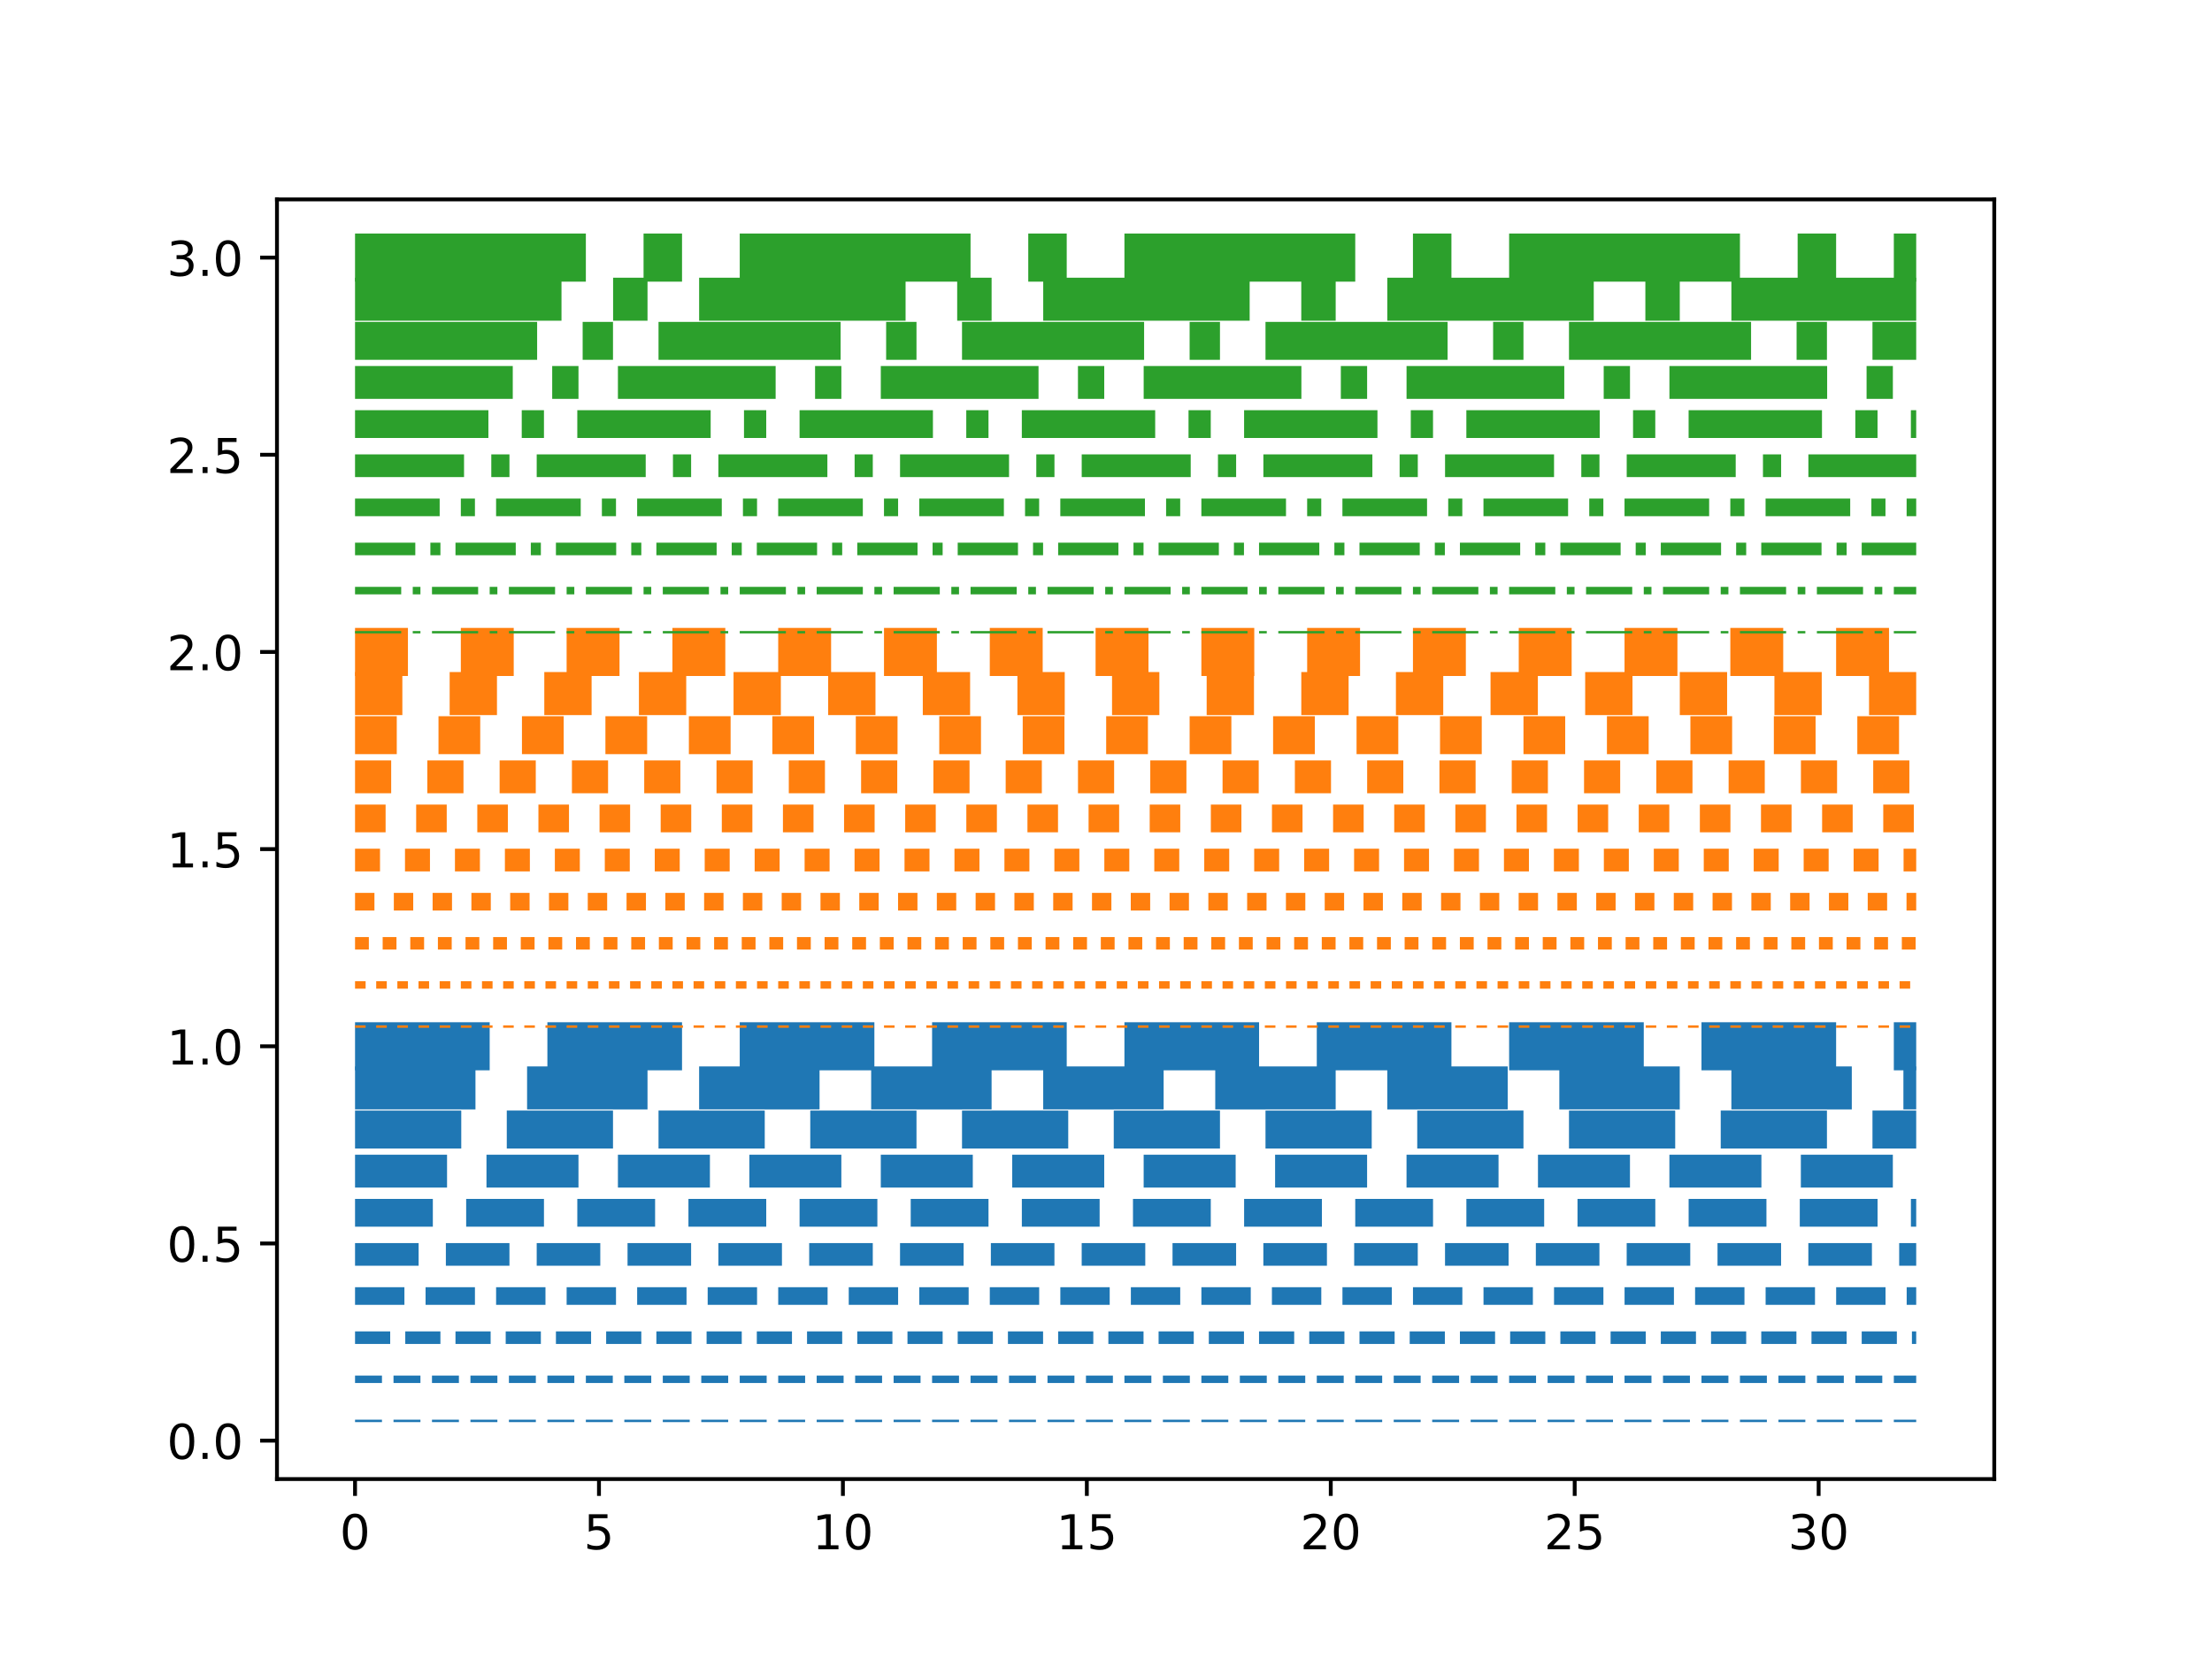 <svg xmlns="http://www.w3.org/2000/svg" xmlns:xlink="http://www.w3.org/1999/xlink" width="460pt" height="460" version="1.1" viewBox="0 0 460 345"><defs><style type="text/css">*{stroke-linecap:butt;stroke-linejoin:round}</style></defs><g id="figure_1"><g id="patch_1"><path d="M 0 345.6 L 460.8 345.6 L 460.8 0 L 0 0 z" style="fill:#fff"/></g><g id="axes_1"><g id="patch_2"><path d="M 57.6 307.584 L 414.72 307.584 L 414.72 41.472 L 57.6 41.472 z" style="fill:#fff"/></g><g id="matplotlib.axis_1"><g id="xtick_1"><g id="line2d_1"><defs><path id="m18453cd336" d="M 0 0 L 0 3.5" style="stroke:#000;stroke-width:.8"/></defs><g><use style="stroke:#000;stroke-width:.8" x="73.833" y="307.584" xlink:href="#m18453cd336"/></g></g><g id="text_1"><defs><path id="DejaVuSans-30" d="M 31.781 66.406 Q 24.172 66.406 20.328 58.906 Q 16.5 51.422 16.5 36.375 Q 16.5 21.391 20.328 13.891 Q 24.172 6.391 31.781 6.391 Q 39.453 6.391 43.281 13.891 Q 47.125 21.391 47.125 36.375 Q 47.125 51.422 43.281 58.906 Q 39.453 66.406 31.781 66.406 M 31.781 74.219 Q 44.047 74.219 50.516 64.516 Q 56.984 54.828 56.984 36.375 Q 56.984 17.969 50.516 8.266 Q 44.047 -1.422 31.781 -1.422 Q 19.531 -1.422 13.062 8.266 Q 6.594 17.969 6.594 36.375 Q 6.594 54.828 13.062 64.516 Q 19.531 74.219 31.781 74.219"/></defs><g transform="translate(70.651 322.182)scale(0.1 -0.1)"><use xlink:href="#DejaVuSans-30"/></g></g></g><g id="xtick_2"><g id="line2d_2"><g><use style="stroke:#000;stroke-width:.8" x="124.56" y="307.584" xlink:href="#m18453cd336"/></g></g><g id="text_2"><defs><path id="DejaVuSans-35" d="M 10.797 72.906 L 49.516 72.906 L 49.516 64.594 L 19.828 64.594 L 19.828 46.734 Q 21.969 47.469 24.109 47.828 Q 26.266 48.188 28.422 48.188 Q 40.625 48.188 47.75 41.5 Q 54.891 34.812 54.891 23.391 Q 54.891 11.625 47.562 5.094 Q 40.234 -1.422 26.906 -1.422 Q 22.312 -1.422 17.547 -0.641 Q 12.797 0.141 7.719 1.703 L 7.719 11.625 Q 12.109 9.234 16.797 8.062 Q 21.484 6.891 26.703 6.891 Q 35.156 6.891 40.078 11.328 Q 45.016 15.766 45.016 23.391 Q 45.016 31 40.078 35.438 Q 35.156 39.891 26.703 39.891 Q 22.75 39.891 18.812 39.016 Q 14.891 38.141 10.797 36.281 z"/></defs><g transform="translate(121.379 322.182)scale(0.1 -0.1)"><use xlink:href="#DejaVuSans-35"/></g></g></g><g id="xtick_3"><g id="line2d_3"><g><use style="stroke:#000;stroke-width:.8" x="175.287" y="307.584" xlink:href="#m18453cd336"/></g></g><g id="text_3"><defs><path id="DejaVuSans-31" d="M 12.406 8.297 L 28.516 8.297 L 28.516 63.922 L 10.984 60.406 L 10.984 69.391 L 28.422 72.906 L 38.281 72.906 L 38.281 8.297 L 54.391 8.297 L 54.391 0 L 12.406 0 z"/></defs><g transform="translate(168.925 322.182)scale(0.1 -0.1)"><use xlink:href="#DejaVuSans-31"/><use x="63.623" xlink:href="#DejaVuSans-30"/></g></g></g><g id="xtick_4"><g id="line2d_4"><g><use style="stroke:#000;stroke-width:.8" x="226.015" y="307.584" xlink:href="#m18453cd336"/></g></g><g id="text_4"><g transform="translate(219.652 322.182)scale(0.1 -0.1)"><use xlink:href="#DejaVuSans-31"/><use x="63.623" xlink:href="#DejaVuSans-35"/></g></g></g><g id="xtick_5"><g id="line2d_5"><g><use style="stroke:#000;stroke-width:.8" x="276.742" y="307.584" xlink:href="#m18453cd336"/></g></g><g id="text_5"><defs><path id="DejaVuSans-32" d="M 19.188 8.297 L 53.609 8.297 L 53.609 0 L 7.328 0 L 7.328 8.297 Q 12.938 14.109 22.625 23.891 Q 32.328 33.688 34.812 36.531 Q 39.547 41.844 41.422 45.531 Q 43.312 49.219 43.312 52.781 Q 43.312 58.594 39.234 62.25 Q 35.156 65.922 28.609 65.922 Q 23.969 65.922 18.812 64.312 Q 13.672 62.703 7.812 59.422 L 7.812 69.391 Q 13.766 71.781 18.938 73 Q 24.125 74.219 28.422 74.219 Q 39.75 74.219 46.484 68.547 Q 53.219 62.891 53.219 53.422 Q 53.219 48.922 51.531 44.891 Q 49.859 40.875 45.406 35.406 Q 44.188 33.984 37.641 27.219 Q 31.109 20.453 19.188 8.297"/></defs><g transform="translate(270.379 322.182)scale(0.1 -0.1)"><use xlink:href="#DejaVuSans-32"/><use x="63.623" xlink:href="#DejaVuSans-30"/></g></g></g><g id="xtick_6"><g id="line2d_6"><g><use style="stroke:#000;stroke-width:.8" x="327.469" y="307.584" xlink:href="#m18453cd336"/></g></g><g id="text_6"><g transform="translate(321.107 322.182)scale(0.1 -0.1)"><use xlink:href="#DejaVuSans-32"/><use x="63.623" xlink:href="#DejaVuSans-35"/></g></g></g><g id="xtick_7"><g id="line2d_7"><g><use style="stroke:#000;stroke-width:.8" x="378.196" y="307.584" xlink:href="#m18453cd336"/></g></g><g id="text_7"><defs><path id="DejaVuSans-33" d="M 40.578 39.312 Q 47.656 37.797 51.625 33 Q 55.609 28.219 55.609 21.188 Q 55.609 10.406 48.188 4.484 Q 40.766 -1.422 27.094 -1.422 Q 22.516 -1.422 17.656 -0.516 Q 12.797 0.391 7.625 2.203 L 7.625 11.719 Q 11.719 9.328 16.594 8.109 Q 21.484 6.891 26.812 6.891 Q 36.078 6.891 40.938 10.547 Q 45.797 14.203 45.797 21.188 Q 45.797 27.641 41.281 31.266 Q 36.766 34.906 28.719 34.906 L 20.219 34.906 L 20.219 43.016 L 29.109 43.016 Q 36.375 43.016 40.234 45.922 Q 44.094 48.828 44.094 54.297 Q 44.094 59.906 40.109 62.906 Q 36.141 65.922 28.719 65.922 Q 24.656 65.922 20.016 65.031 Q 15.375 64.156 9.812 62.312 L 9.812 71.094 Q 15.438 72.656 20.344 73.438 Q 25.25 74.219 29.594 74.219 Q 40.828 74.219 47.359 69.109 Q 53.906 64.016 53.906 55.328 Q 53.906 49.266 50.438 45.094 Q 46.969 40.922 40.578 39.312"/></defs><g transform="translate(371.834 322.182)scale(0.1 -0.1)"><use xlink:href="#DejaVuSans-33"/><use x="63.623" xlink:href="#DejaVuSans-30"/></g></g></g></g><g id="matplotlib.axis_2"><g id="ytick_1"><g id="line2d_8"><defs><path id="mc8501c878c" d="M 0 0 L -3.5 0" style="stroke:#000;stroke-width:.8"/></defs><g><use style="stroke:#000;stroke-width:.8" x="57.6" y="299.588" xlink:href="#mc8501c878c"/></g></g><g id="text_8"><defs><path id="DejaVuSans-2e" d="M 10.688 12.406 L 21 12.406 L 21 0 L 10.688 0 z"/></defs><g transform="translate(34.697 303.388)scale(0.1 -0.1)"><use xlink:href="#DejaVuSans-30"/><use x="63.623" xlink:href="#DejaVuSans-2e"/><use x="95.41" xlink:href="#DejaVuSans-30"/></g></g></g><g id="ytick_2"><g id="line2d_9"><g><use style="stroke:#000;stroke-width:.8" x="57.6" y="258.585" xlink:href="#mc8501c878c"/></g></g><g id="text_9"><g transform="translate(34.697 262.384)scale(0.1 -0.1)"><use xlink:href="#DejaVuSans-30"/><use x="63.623" xlink:href="#DejaVuSans-2e"/><use x="95.41" xlink:href="#DejaVuSans-35"/></g></g></g><g id="ytick_3"><g id="line2d_10"><g><use style="stroke:#000;stroke-width:.8" x="57.6" y="217.582" xlink:href="#mc8501c878c"/></g></g><g id="text_10"><g transform="translate(34.697 221.381)scale(0.1 -0.1)"><use xlink:href="#DejaVuSans-31"/><use x="63.623" xlink:href="#DejaVuSans-2e"/><use x="95.41" xlink:href="#DejaVuSans-30"/></g></g></g><g id="ytick_4"><g id="line2d_11"><g><use style="stroke:#000;stroke-width:.8" x="57.6" y="176.578" xlink:href="#mc8501c878c"/></g></g><g id="text_11"><g transform="translate(34.697 180.377)scale(0.1 -0.1)"><use xlink:href="#DejaVuSans-31"/><use x="63.623" xlink:href="#DejaVuSans-2e"/><use x="95.41" xlink:href="#DejaVuSans-35"/></g></g></g><g id="ytick_5"><g id="line2d_12"><g><use style="stroke:#000;stroke-width:.8" x="57.6" y="135.575" xlink:href="#mc8501c878c"/></g></g><g id="text_12"><g transform="translate(34.697 139.374)scale(0.1 -0.1)"><use xlink:href="#DejaVuSans-32"/><use x="63.623" xlink:href="#DejaVuSans-2e"/><use x="95.41" xlink:href="#DejaVuSans-30"/></g></g></g><g id="ytick_6"><g id="line2d_13"><g><use style="stroke:#000;stroke-width:.8" x="57.6" y="94.571" xlink:href="#mc8501c878c"/></g></g><g id="text_13"><g transform="translate(34.697 98.371)scale(0.1 -0.1)"><use xlink:href="#DejaVuSans-32"/><use x="63.623" xlink:href="#DejaVuSans-2e"/><use x="95.41" xlink:href="#DejaVuSans-35"/></g></g></g><g id="ytick_7"><g id="line2d_14"><g><use style="stroke:#000;stroke-width:.8" x="57.6" y="53.568" xlink:href="#mc8501c878c"/></g></g><g id="text_14"><g transform="translate(34.697 57.367)scale(0.1 -0.1)"><use xlink:href="#DejaVuSans-33"/><use x="63.623" xlink:href="#DejaVuSans-2e"/><use x="95.41" xlink:href="#DejaVuSans-30"/></g></g></g></g><g id="line2d_15"><path d="M 73.833 295.488 L 80.458 295.488 L 87.084 295.488 L 93.71 295.488 L 100.335 295.488 L 106.961 295.488 L 113.586 295.488 L 120.212 295.488 L 126.838 295.488 L 133.463 295.488 L 140.089 295.488 L 146.714 295.488 L 153.34 295.488 L 159.966 295.488 L 166.591 295.488 L 173.217 295.488 L 179.842 295.488 L 186.468 295.488 L 193.094 295.488 L 199.719 295.488 L 206.345 295.488 L 212.97 295.488 L 219.596 295.488 L 226.222 295.488 L 232.847 295.488 L 239.473 295.488 L 246.098 295.488 L 252.724 295.488 L 259.35 295.488 L 265.975 295.488 L 272.601 295.488 L 279.226 295.488 L 285.852 295.488 L 292.478 295.488 L 299.103 295.488 L 305.729 295.488 L 312.354 295.488 L 318.98 295.488 L 325.606 295.488 L 332.231 295.488 L 338.857 295.488 L 345.482 295.488 L 352.108 295.488 L 358.734 295.488 L 365.359 295.488 L 371.985 295.488 L 378.61 295.488 L 385.236 295.488 L 391.862 295.488 L 398.487 295.488" clip-path="url(#p968eccab0c)" style="fill:none;stroke:#1f77b4;stroke-dasharray:5.6,2.4;stroke-dashoffset:0;stroke-width:.5"/></g><g id="line2d_16"><path d="M 73.833 286.832 L 80.458 286.832 L 87.084 286.832 L 93.71 286.832 L 100.335 286.832 L 106.961 286.832 L 113.586 286.832 L 120.212 286.832 L 126.838 286.832 L 133.463 286.832 L 140.089 286.832 L 146.714 286.832 L 153.34 286.832 L 159.966 286.832 L 166.591 286.832 L 173.217 286.832 L 179.842 286.832 L 186.468 286.832 L 193.094 286.832 L 199.719 286.832 L 206.345 286.832 L 212.97 286.832 L 219.596 286.832 L 226.222 286.832 L 232.847 286.832 L 239.473 286.832 L 246.098 286.832 L 252.724 286.832 L 259.35 286.832 L 265.975 286.832 L 272.601 286.832 L 279.226 286.832 L 285.852 286.832 L 292.478 286.832 L 299.103 286.832 L 305.729 286.832 L 312.354 286.832 L 318.98 286.832 L 325.606 286.832 L 332.231 286.832 L 338.857 286.832 L 345.482 286.832 L 352.108 286.832 L 358.734 286.832 L 365.359 286.832 L 371.985 286.832 L 378.61 286.832 L 385.236 286.832 L 391.862 286.832 L 398.487 286.832" clip-path="url(#p968eccab0c)" style="fill:none;stroke:#1f77b4;stroke-dasharray:5.6,2.4;stroke-dashoffset:0;stroke-width:1.556"/></g><g id="line2d_17"><path d="M 73.833 278.175 L 80.458 278.175 L 87.084 278.175 L 93.71 278.175 L 100.335 278.175 L 106.961 278.175 L 113.586 278.175 L 120.212 278.175 L 126.838 278.175 L 133.463 278.175 L 140.089 278.175 L 146.714 278.175 L 153.34 278.175 L 159.966 278.175 L 166.591 278.175 L 173.217 278.175 L 179.842 278.175 L 186.468 278.175 L 193.094 278.175 L 199.719 278.175 L 206.345 278.175 L 212.97 278.175 L 219.596 278.175 L 226.222 278.175 L 232.847 278.175 L 239.473 278.175 L 246.098 278.175 L 252.724 278.175 L 259.35 278.175 L 265.975 278.175 L 272.601 278.175 L 279.226 278.175 L 285.852 278.175 L 292.478 278.175 L 299.103 278.175 L 305.729 278.175 L 312.354 278.175 L 318.98 278.175 L 325.606 278.175 L 332.231 278.175 L 338.857 278.175 L 345.482 278.175 L 352.108 278.175 L 358.734 278.175 L 365.359 278.175 L 371.985 278.175 L 378.61 278.175 L 385.236 278.175 L 391.862 278.175 L 398.487 278.175" clip-path="url(#p968eccab0c)" style="fill:none;stroke:#1f77b4;stroke-dasharray:7.311,3.133;stroke-dashoffset:0;stroke-width:2.611"/></g><g id="line2d_18"><path d="M 73.833 269.519 L 80.458 269.519 L 87.084 269.519 L 93.71 269.519 L 100.335 269.519 L 106.961 269.519 L 113.586 269.519 L 120.212 269.519 L 126.838 269.519 L 133.463 269.519 L 140.089 269.519 L 146.714 269.519 L 153.34 269.519 L 159.966 269.519 L 166.591 269.519 L 173.217 269.519 L 179.842 269.519 L 186.468 269.519 L 193.094 269.519 L 199.719 269.519 L 206.345 269.519 L 212.97 269.519 L 219.596 269.519 L 226.222 269.519 L 232.847 269.519 L 239.473 269.519 L 246.098 269.519 L 252.724 269.519 L 259.35 269.519 L 265.975 269.519 L 272.601 269.519 L 279.226 269.519 L 285.852 269.519 L 292.478 269.519 L 299.103 269.519 L 305.729 269.519 L 312.354 269.519 L 318.98 269.519 L 325.606 269.519 L 332.231 269.519 L 338.857 269.519 L 345.482 269.519 L 352.108 269.519 L 358.734 269.519 L 365.359 269.519 L 371.985 269.519 L 378.61 269.519 L 385.236 269.519 L 391.862 269.519 L 398.487 269.519" clip-path="url(#p968eccab0c)" style="fill:none;stroke:#1f77b4;stroke-dasharray:10.267,4.4;stroke-dashoffset:0;stroke-width:3.667"/></g><g id="line2d_19"><path d="M 73.833 260.863 L 80.458 260.863 L 87.084 260.863 L 93.71 260.863 L 100.335 260.863 L 106.961 260.863 L 113.586 260.863 L 120.212 260.863 L 126.838 260.863 L 133.463 260.863 L 140.089 260.863 L 146.714 260.863 L 153.34 260.863 L 159.966 260.863 L 166.591 260.863 L 173.217 260.863 L 179.842 260.863 L 186.468 260.863 L 193.094 260.863 L 199.719 260.863 L 206.345 260.863 L 212.97 260.863 L 219.596 260.863 L 226.222 260.863 L 232.847 260.863 L 239.473 260.863 L 246.098 260.863 L 252.724 260.863 L 259.35 260.863 L 265.975 260.863 L 272.601 260.863 L 279.226 260.863 L 285.852 260.863 L 292.478 260.863 L 299.103 260.863 L 305.729 260.863 L 312.354 260.863 L 318.98 260.863 L 325.606 260.863 L 332.231 260.863 L 338.857 260.863 L 345.482 260.863 L 352.108 260.863 L 358.734 260.863 L 365.359 260.863 L 371.985 260.863 L 378.61 260.863 L 385.236 260.863 L 391.862 260.863 L 398.487 260.863" clip-path="url(#p968eccab0c)" style="fill:none;stroke:#1f77b4;stroke-dasharray:13.222,5.667;stroke-dashoffset:0;stroke-width:4.722"/></g><g id="line2d_20"><path d="M 73.833 252.207 L 80.458 252.207 L 87.084 252.207 L 93.71 252.207 L 100.335 252.207 L 106.961 252.207 L 113.586 252.207 L 120.212 252.207 L 126.838 252.207 L 133.463 252.207 L 140.089 252.207 L 146.714 252.207 L 153.34 252.207 L 159.966 252.207 L 166.591 252.207 L 173.217 252.207 L 179.842 252.207 L 186.468 252.207 L 193.094 252.207 L 199.719 252.207 L 206.345 252.207 L 212.97 252.207 L 219.596 252.207 L 226.222 252.207 L 232.847 252.207 L 239.473 252.207 L 246.098 252.207 L 252.724 252.207 L 259.35 252.207 L 265.975 252.207 L 272.601 252.207 L 279.226 252.207 L 285.852 252.207 L 292.478 252.207 L 299.103 252.207 L 305.729 252.207 L 312.354 252.207 L 318.98 252.207 L 325.606 252.207 L 332.231 252.207 L 338.857 252.207 L 345.482 252.207 L 352.108 252.207 L 358.734 252.207 L 365.359 252.207 L 371.985 252.207 L 378.61 252.207 L 385.236 252.207 L 391.862 252.207 L 398.487 252.207" clip-path="url(#p968eccab0c)" style="fill:none;stroke:#1f77b4;stroke-dasharray:16.178,6.933;stroke-dashoffset:0;stroke-width:5.778"/></g><g id="line2d_21"><path d="M 73.833 243.55 L 80.458 243.55 L 87.084 243.55 L 93.71 243.55 L 100.335 243.55 L 106.961 243.55 L 113.586 243.55 L 120.212 243.55 L 126.838 243.55 L 133.463 243.55 L 140.089 243.55 L 146.714 243.55 L 153.34 243.55 L 159.966 243.55 L 166.591 243.55 L 173.217 243.55 L 179.842 243.55 L 186.468 243.55 L 193.094 243.55 L 199.719 243.55 L 206.345 243.55 L 212.97 243.55 L 219.596 243.55 L 226.222 243.55 L 232.847 243.55 L 239.473 243.55 L 246.098 243.55 L 252.724 243.55 L 259.35 243.55 L 265.975 243.55 L 272.601 243.55 L 279.226 243.55 L 285.852 243.55 L 292.478 243.55 L 299.103 243.55 L 305.729 243.55 L 312.354 243.55 L 318.98 243.55 L 325.606 243.55 L 332.231 243.55 L 338.857 243.55 L 345.482 243.55 L 352.108 243.55 L 358.734 243.55 L 365.359 243.55 L 371.985 243.55 L 378.61 243.55 L 385.236 243.55 L 391.862 243.55 L 398.487 243.55" clip-path="url(#p968eccab0c)" style="fill:none;stroke:#1f77b4;stroke-dasharray:19.133,8.2;stroke-dashoffset:0;stroke-width:6.833"/></g><g id="line2d_22"><path d="M 73.833 234.894 L 80.458 234.894 L 87.084 234.894 L 93.71 234.894 L 100.335 234.894 L 106.961 234.894 L 113.586 234.894 L 120.212 234.894 L 126.838 234.894 L 133.463 234.894 L 140.089 234.894 L 146.714 234.894 L 153.34 234.894 L 159.966 234.894 L 166.591 234.894 L 173.217 234.894 L 179.842 234.894 L 186.468 234.894 L 193.094 234.894 L 199.719 234.894 L 206.345 234.894 L 212.97 234.894 L 219.596 234.894 L 226.222 234.894 L 232.847 234.894 L 239.473 234.894 L 246.098 234.894 L 252.724 234.894 L 259.35 234.894 L 265.975 234.894 L 272.601 234.894 L 279.226 234.894 L 285.852 234.894 L 292.478 234.894 L 299.103 234.894 L 305.729 234.894 L 312.354 234.894 L 318.98 234.894 L 325.606 234.894 L 332.231 234.894 L 338.857 234.894 L 345.482 234.894 L 352.108 234.894 L 358.734 234.894 L 365.359 234.894 L 371.985 234.894 L 378.61 234.894 L 385.236 234.894 L 391.862 234.894 L 398.487 234.894" clip-path="url(#p968eccab0c)" style="fill:none;stroke:#1f77b4;stroke-dasharray:22.089,9.467;stroke-dashoffset:0;stroke-width:7.889"/></g><g id="line2d_23"><path d="M 73.833 226.238 L 80.458 226.238 L 87.084 226.238 L 93.71 226.238 L 100.335 226.238 L 106.961 226.238 L 113.586 226.238 L 120.212 226.238 L 126.838 226.238 L 133.463 226.238 L 140.089 226.238 L 146.714 226.238 L 153.34 226.238 L 159.966 226.238 L 166.591 226.238 L 173.217 226.238 L 179.842 226.238 L 186.468 226.238 L 193.094 226.238 L 199.719 226.238 L 206.345 226.238 L 212.97 226.238 L 219.596 226.238 L 226.222 226.238 L 232.847 226.238 L 239.473 226.238 L 246.098 226.238 L 252.724 226.238 L 259.35 226.238 L 265.975 226.238 L 272.601 226.238 L 279.226 226.238 L 285.852 226.238 L 292.478 226.238 L 299.103 226.238 L 305.729 226.238 L 312.354 226.238 L 318.98 226.238 L 325.606 226.238 L 332.231 226.238 L 338.857 226.238 L 345.482 226.238 L 352.108 226.238 L 358.734 226.238 L 365.359 226.238 L 371.985 226.238 L 378.61 226.238 L 385.236 226.238 L 391.862 226.238 L 398.487 226.238" clip-path="url(#p968eccab0c)" style="fill:none;stroke:#1f77b4;stroke-dasharray:25.044,10.733;stroke-dashoffset:0;stroke-width:8.944"/></g><g id="line2d_24"><path d="M 73.833 217.582 L 80.458 217.582 L 87.084 217.582 L 93.71 217.582 L 100.335 217.582 L 106.961 217.582 L 113.586 217.582 L 120.212 217.582 L 126.838 217.582 L 133.463 217.582 L 140.089 217.582 L 146.714 217.582 L 153.34 217.582 L 159.966 217.582 L 166.591 217.582 L 173.217 217.582 L 179.842 217.582 L 186.468 217.582 L 193.094 217.582 L 199.719 217.582 L 206.345 217.582 L 212.97 217.582 L 219.596 217.582 L 226.222 217.582 L 232.847 217.582 L 239.473 217.582 L 246.098 217.582 L 252.724 217.582 L 259.35 217.582 L 265.975 217.582 L 272.601 217.582 L 279.226 217.582 L 285.852 217.582 L 292.478 217.582 L 299.103 217.582 L 305.729 217.582 L 312.354 217.582 L 318.98 217.582 L 325.606 217.582 L 332.231 217.582 L 338.857 217.582 L 345.482 217.582 L 352.108 217.582 L 358.734 217.582 L 365.359 217.582 L 371.985 217.582 L 378.61 217.582 L 385.236 217.582 L 391.862 217.582 L 398.487 217.582" clip-path="url(#p968eccab0c)" style="fill:none;stroke:#1f77b4;stroke-dasharray:28,12;stroke-dashoffset:0;stroke-width:10"/></g><g id="line2d_25"><path d="M 73.833 213.481 L 80.458 213.481 L 87.084 213.481 L 93.71 213.481 L 100.335 213.481 L 106.961 213.481 L 113.586 213.481 L 120.212 213.481 L 126.838 213.481 L 133.463 213.481 L 140.089 213.481 L 146.714 213.481 L 153.34 213.481 L 159.966 213.481 L 166.591 213.481 L 173.217 213.481 L 179.842 213.481 L 186.468 213.481 L 193.094 213.481 L 199.719 213.481 L 206.345 213.481 L 212.97 213.481 L 219.596 213.481 L 226.222 213.481 L 232.847 213.481 L 239.473 213.481 L 246.098 213.481 L 252.724 213.481 L 259.35 213.481 L 265.975 213.481 L 272.601 213.481 L 279.226 213.481 L 285.852 213.481 L 292.478 213.481 L 299.103 213.481 L 305.729 213.481 L 312.354 213.481 L 318.98 213.481 L 325.606 213.481 L 332.231 213.481 L 338.857 213.481 L 345.482 213.481 L 352.108 213.481 L 358.734 213.481 L 365.359 213.481 L 371.985 213.481 L 378.61 213.481 L 385.236 213.481 L 391.862 213.481 L 398.487 213.481" clip-path="url(#p968eccab0c)" style="fill:none;stroke:#ff7f0e;stroke-dasharray:2.2,2.2;stroke-dashoffset:0;stroke-width:.5"/></g><g id="line2d_26"><path d="M 73.833 204.825 L 80.458 204.825 L 87.084 204.825 L 93.71 204.825 L 100.335 204.825 L 106.961 204.825 L 113.586 204.825 L 120.212 204.825 L 126.838 204.825 L 133.463 204.825 L 140.089 204.825 L 146.714 204.825 L 153.34 204.825 L 159.966 204.825 L 166.591 204.825 L 173.217 204.825 L 179.842 204.825 L 186.468 204.825 L 193.094 204.825 L 199.719 204.825 L 206.345 204.825 L 212.97 204.825 L 219.596 204.825 L 226.222 204.825 L 232.847 204.825 L 239.473 204.825 L 246.098 204.825 L 252.724 204.825 L 259.35 204.825 L 265.975 204.825 L 272.601 204.825 L 279.226 204.825 L 285.852 204.825 L 292.478 204.825 L 299.103 204.825 L 305.729 204.825 L 312.354 204.825 L 318.98 204.825 L 325.606 204.825 L 332.231 204.825 L 338.857 204.825 L 345.482 204.825 L 352.108 204.825 L 358.734 204.825 L 365.359 204.825 L 371.985 204.825 L 378.61 204.825 L 385.236 204.825 L 391.862 204.825 L 398.487 204.825" clip-path="url(#p968eccab0c)" style="fill:none;stroke:#ff7f0e;stroke-dasharray:2.2,2.2;stroke-dashoffset:0;stroke-width:1.556"/></g><g id="line2d_27"><path d="M 73.833 196.169 L 80.458 196.169 L 87.084 196.169 L 93.71 196.169 L 100.335 196.169 L 106.961 196.169 L 113.586 196.169 L 120.212 196.169 L 126.838 196.169 L 133.463 196.169 L 140.089 196.169 L 146.714 196.169 L 153.34 196.169 L 159.966 196.169 L 166.591 196.169 L 173.217 196.169 L 179.842 196.169 L 186.468 196.169 L 193.094 196.169 L 199.719 196.169 L 206.345 196.169 L 212.97 196.169 L 219.596 196.169 L 226.222 196.169 L 232.847 196.169 L 239.473 196.169 L 246.098 196.169 L 252.724 196.169 L 259.35 196.169 L 265.975 196.169 L 272.601 196.169 L 279.226 196.169 L 285.852 196.169 L 292.478 196.169 L 299.103 196.169 L 305.729 196.169 L 312.354 196.169 L 318.98 196.169 L 325.606 196.169 L 332.231 196.169 L 338.857 196.169 L 345.482 196.169 L 352.108 196.169 L 358.734 196.169 L 365.359 196.169 L 371.985 196.169 L 378.61 196.169 L 385.236 196.169 L 391.862 196.169 L 398.487 196.169" clip-path="url(#p968eccab0c)" style="fill:none;stroke:#ff7f0e;stroke-dasharray:2.872,2.872;stroke-dashoffset:0;stroke-width:2.611"/></g><g id="line2d_28"><path d="M 73.833 187.512 L 80.458 187.512 L 87.084 187.512 L 93.71 187.512 L 100.335 187.512 L 106.961 187.512 L 113.586 187.512 L 120.212 187.512 L 126.838 187.512 L 133.463 187.512 L 140.089 187.512 L 146.714 187.512 L 153.34 187.512 L 159.966 187.512 L 166.591 187.512 L 173.217 187.512 L 179.842 187.512 L 186.468 187.512 L 193.094 187.512 L 199.719 187.512 L 206.345 187.512 L 212.97 187.512 L 219.596 187.512 L 226.222 187.512 L 232.847 187.512 L 239.473 187.512 L 246.098 187.512 L 252.724 187.512 L 259.35 187.512 L 265.975 187.512 L 272.601 187.512 L 279.226 187.512 L 285.852 187.512 L 292.478 187.512 L 299.103 187.512 L 305.729 187.512 L 312.354 187.512 L 318.98 187.512 L 325.606 187.512 L 332.231 187.512 L 338.857 187.512 L 345.482 187.512 L 352.108 187.512 L 358.734 187.512 L 365.359 187.512 L 371.985 187.512 L 378.61 187.512 L 385.236 187.512 L 391.862 187.512 L 398.487 187.512" clip-path="url(#p968eccab0c)" style="fill:none;stroke:#ff7f0e;stroke-dasharray:4.033,4.033;stroke-dashoffset:0;stroke-width:3.667"/></g><g id="line2d_29"><path d="M 73.833 178.856 L 80.458 178.856 L 87.084 178.856 L 93.71 178.856 L 100.335 178.856 L 106.961 178.856 L 113.586 178.856 L 120.212 178.856 L 126.838 178.856 L 133.463 178.856 L 140.089 178.856 L 146.714 178.856 L 153.34 178.856 L 159.966 178.856 L 166.591 178.856 L 173.217 178.856 L 179.842 178.856 L 186.468 178.856 L 193.094 178.856 L 199.719 178.856 L 206.345 178.856 L 212.97 178.856 L 219.596 178.856 L 226.222 178.856 L 232.847 178.856 L 239.473 178.856 L 246.098 178.856 L 252.724 178.856 L 259.35 178.856 L 265.975 178.856 L 272.601 178.856 L 279.226 178.856 L 285.852 178.856 L 292.478 178.856 L 299.103 178.856 L 305.729 178.856 L 312.354 178.856 L 318.98 178.856 L 325.606 178.856 L 332.231 178.856 L 338.857 178.856 L 345.482 178.856 L 352.108 178.856 L 358.734 178.856 L 365.359 178.856 L 371.985 178.856 L 378.61 178.856 L 385.236 178.856 L 391.862 178.856 L 398.487 178.856" clip-path="url(#p968eccab0c)" style="fill:none;stroke:#ff7f0e;stroke-dasharray:5.194,5.194;stroke-dashoffset:0;stroke-width:4.722"/></g><g id="line2d_30"><path d="M 73.833 170.2 L 80.458 170.2 L 87.084 170.2 L 93.71 170.2 L 100.335 170.2 L 106.961 170.2 L 113.586 170.2 L 120.212 170.2 L 126.838 170.2 L 133.463 170.2 L 140.089 170.2 L 146.714 170.2 L 153.34 170.2 L 159.966 170.2 L 166.591 170.2 L 173.217 170.2 L 179.842 170.2 L 186.468 170.2 L 193.094 170.2 L 199.719 170.2 L 206.345 170.2 L 212.97 170.2 L 219.596 170.2 L 226.222 170.2 L 232.847 170.2 L 239.473 170.2 L 246.098 170.2 L 252.724 170.2 L 259.35 170.2 L 265.975 170.2 L 272.601 170.2 L 279.226 170.2 L 285.852 170.2 L 292.478 170.2 L 299.103 170.2 L 305.729 170.2 L 312.354 170.2 L 318.98 170.2 L 325.606 170.2 L 332.231 170.2 L 338.857 170.2 L 345.482 170.2 L 352.108 170.2 L 358.734 170.2 L 365.359 170.2 L 371.985 170.2 L 378.61 170.2 L 385.236 170.2 L 391.862 170.2 L 398.487 170.2" clip-path="url(#p968eccab0c)" style="fill:none;stroke:#ff7f0e;stroke-dasharray:6.356,6.356;stroke-dashoffset:0;stroke-width:5.778"/></g><g id="line2d_31"><path d="M 73.833 161.544 L 80.458 161.544 L 87.084 161.544 L 93.71 161.544 L 100.335 161.544 L 106.961 161.544 L 113.586 161.544 L 120.212 161.544 L 126.838 161.544 L 133.463 161.544 L 140.089 161.544 L 146.714 161.544 L 153.34 161.544 L 159.966 161.544 L 166.591 161.544 L 173.217 161.544 L 179.842 161.544 L 186.468 161.544 L 193.094 161.544 L 199.719 161.544 L 206.345 161.544 L 212.97 161.544 L 219.596 161.544 L 226.222 161.544 L 232.847 161.544 L 239.473 161.544 L 246.098 161.544 L 252.724 161.544 L 259.35 161.544 L 265.975 161.544 L 272.601 161.544 L 279.226 161.544 L 285.852 161.544 L 292.478 161.544 L 299.103 161.544 L 305.729 161.544 L 312.354 161.544 L 318.98 161.544 L 325.606 161.544 L 332.231 161.544 L 338.857 161.544 L 345.482 161.544 L 352.108 161.544 L 358.734 161.544 L 365.359 161.544 L 371.985 161.544 L 378.61 161.544 L 385.236 161.544 L 391.862 161.544 L 398.487 161.544" clip-path="url(#p968eccab0c)" style="fill:none;stroke:#ff7f0e;stroke-dasharray:7.517,7.517;stroke-dashoffset:0;stroke-width:6.833"/></g><g id="line2d_32"><path d="M 73.833 152.887 L 80.458 152.887 L 87.084 152.887 L 93.71 152.887 L 100.335 152.887 L 106.961 152.887 L 113.586 152.887 L 120.212 152.887 L 126.838 152.887 L 133.463 152.887 L 140.089 152.887 L 146.714 152.887 L 153.34 152.887 L 159.966 152.887 L 166.591 152.887 L 173.217 152.887 L 179.842 152.887 L 186.468 152.887 L 193.094 152.887 L 199.719 152.887 L 206.345 152.887 L 212.97 152.887 L 219.596 152.887 L 226.222 152.887 L 232.847 152.887 L 239.473 152.887 L 246.098 152.887 L 252.724 152.887 L 259.35 152.887 L 265.975 152.887 L 272.601 152.887 L 279.226 152.887 L 285.852 152.887 L 292.478 152.887 L 299.103 152.887 L 305.729 152.887 L 312.354 152.887 L 318.98 152.887 L 325.606 152.887 L 332.231 152.887 L 338.857 152.887 L 345.482 152.887 L 352.108 152.887 L 358.734 152.887 L 365.359 152.887 L 371.985 152.887 L 378.61 152.887 L 385.236 152.887 L 391.862 152.887 L 398.487 152.887" clip-path="url(#p968eccab0c)" style="fill:none;stroke:#ff7f0e;stroke-dasharray:8.678,8.678;stroke-dashoffset:0;stroke-width:7.889"/></g><g id="line2d_33"><path d="M 73.833 144.231 L 80.458 144.231 L 87.084 144.231 L 93.71 144.231 L 100.335 144.231 L 106.961 144.231 L 113.586 144.231 L 120.212 144.231 L 126.838 144.231 L 133.463 144.231 L 140.089 144.231 L 146.714 144.231 L 153.34 144.231 L 159.966 144.231 L 166.591 144.231 L 173.217 144.231 L 179.842 144.231 L 186.468 144.231 L 193.094 144.231 L 199.719 144.231 L 206.345 144.231 L 212.97 144.231 L 219.596 144.231 L 226.222 144.231 L 232.847 144.231 L 239.473 144.231 L 246.098 144.231 L 252.724 144.231 L 259.35 144.231 L 265.975 144.231 L 272.601 144.231 L 279.226 144.231 L 285.852 144.231 L 292.478 144.231 L 299.103 144.231 L 305.729 144.231 L 312.354 144.231 L 318.98 144.231 L 325.606 144.231 L 332.231 144.231 L 338.857 144.231 L 345.482 144.231 L 352.108 144.231 L 358.734 144.231 L 365.359 144.231 L 371.985 144.231 L 378.61 144.231 L 385.236 144.231 L 391.862 144.231 L 398.487 144.231" clip-path="url(#p968eccab0c)" style="fill:none;stroke:#ff7f0e;stroke-dasharray:9.839,9.839;stroke-dashoffset:0;stroke-width:8.944"/></g><g id="line2d_34"><path d="M 73.833 135.575 L 80.458 135.575 L 87.084 135.575 L 93.71 135.575 L 100.335 135.575 L 106.961 135.575 L 113.586 135.575 L 120.212 135.575 L 126.838 135.575 L 133.463 135.575 L 140.089 135.575 L 146.714 135.575 L 153.34 135.575 L 159.966 135.575 L 166.591 135.575 L 173.217 135.575 L 179.842 135.575 L 186.468 135.575 L 193.094 135.575 L 199.719 135.575 L 206.345 135.575 L 212.97 135.575 L 219.596 135.575 L 226.222 135.575 L 232.847 135.575 L 239.473 135.575 L 246.098 135.575 L 252.724 135.575 L 259.35 135.575 L 265.975 135.575 L 272.601 135.575 L 279.226 135.575 L 285.852 135.575 L 292.478 135.575 L 299.103 135.575 L 305.729 135.575 L 312.354 135.575 L 318.98 135.575 L 325.606 135.575 L 332.231 135.575 L 338.857 135.575 L 345.482 135.575 L 352.108 135.575 L 358.734 135.575 L 365.359 135.575 L 371.985 135.575 L 378.61 135.575 L 385.236 135.575 L 391.862 135.575 L 398.487 135.575" clip-path="url(#p968eccab0c)" style="fill:none;stroke:#ff7f0e;stroke-dasharray:11,11;stroke-dashoffset:0;stroke-width:10"/></g><g id="line2d_35"><path d="M 73.833 131.474 L 80.458 131.474 L 87.084 131.474 L 93.71 131.474 L 100.335 131.474 L 106.961 131.474 L 113.586 131.474 L 120.212 131.474 L 126.838 131.474 L 133.463 131.474 L 140.089 131.474 L 146.714 131.474 L 153.34 131.474 L 159.966 131.474 L 166.591 131.474 L 173.217 131.474 L 179.842 131.474 L 186.468 131.474 L 193.094 131.474 L 199.719 131.474 L 206.345 131.474 L 212.97 131.474 L 219.596 131.474 L 226.222 131.474 L 232.847 131.474 L 239.473 131.474 L 246.098 131.474 L 252.724 131.474 L 259.35 131.474 L 265.975 131.474 L 272.601 131.474 L 279.226 131.474 L 285.852 131.474 L 292.478 131.474 L 299.103 131.474 L 305.729 131.474 L 312.354 131.474 L 318.98 131.474 L 325.606 131.474 L 332.231 131.474 L 338.857 131.474 L 345.482 131.474 L 352.108 131.474 L 358.734 131.474 L 365.359 131.474 L 371.985 131.474 L 378.61 131.474 L 385.236 131.474 L 391.862 131.474 L 398.487 131.474" clip-path="url(#p968eccab0c)" style="fill:none;stroke:#2ca02c;stroke-dasharray:9.6,2.4,1.6,2.4;stroke-dashoffset:0;stroke-width:.5"/></g><g id="line2d_36"><path d="M 73.833 122.818 L 80.458 122.818 L 87.084 122.818 L 93.71 122.818 L 100.335 122.818 L 106.961 122.818 L 113.586 122.818 L 120.212 122.818 L 126.838 122.818 L 133.463 122.818 L 140.089 122.818 L 146.714 122.818 L 153.34 122.818 L 159.966 122.818 L 166.591 122.818 L 173.217 122.818 L 179.842 122.818 L 186.468 122.818 L 193.094 122.818 L 199.719 122.818 L 206.345 122.818 L 212.97 122.818 L 219.596 122.818 L 226.222 122.818 L 232.847 122.818 L 239.473 122.818 L 246.098 122.818 L 252.724 122.818 L 259.35 122.818 L 265.975 122.818 L 272.601 122.818 L 279.226 122.818 L 285.852 122.818 L 292.478 122.818 L 299.103 122.818 L 305.729 122.818 L 312.354 122.818 L 318.98 122.818 L 325.606 122.818 L 332.231 122.818 L 338.857 122.818 L 345.482 122.818 L 352.108 122.818 L 358.734 122.818 L 365.359 122.818 L 371.985 122.818 L 378.61 122.818 L 385.236 122.818 L 391.862 122.818 L 398.487 122.818" clip-path="url(#p968eccab0c)" style="fill:none;stroke:#2ca02c;stroke-dasharray:9.6,2.4,1.6,2.4;stroke-dashoffset:0;stroke-width:1.556"/></g><g id="line2d_37"><path d="M 73.833 114.162 L 80.458 114.162 L 87.084 114.162 L 93.71 114.162 L 100.335 114.162 L 106.961 114.162 L 113.586 114.162 L 120.212 114.162 L 126.838 114.162 L 133.463 114.162 L 140.089 114.162 L 146.714 114.162 L 153.34 114.162 L 159.966 114.162 L 166.591 114.162 L 173.217 114.162 L 179.842 114.162 L 186.468 114.162 L 193.094 114.162 L 199.719 114.162 L 206.345 114.162 L 212.97 114.162 L 219.596 114.162 L 226.222 114.162 L 232.847 114.162 L 239.473 114.162 L 246.098 114.162 L 252.724 114.162 L 259.35 114.162 L 265.975 114.162 L 272.601 114.162 L 279.226 114.162 L 285.852 114.162 L 292.478 114.162 L 299.103 114.162 L 305.729 114.162 L 312.354 114.162 L 318.98 114.162 L 325.606 114.162 L 332.231 114.162 L 338.857 114.162 L 345.482 114.162 L 352.108 114.162 L 358.734 114.162 L 365.359 114.162 L 371.985 114.162 L 378.61 114.162 L 385.236 114.162 L 391.862 114.162 L 398.487 114.162" clip-path="url(#p968eccab0c)" style="fill:none;stroke:#2ca02c;stroke-dasharray:12.533,3.133,2.089,3.133;stroke-dashoffset:0;stroke-width:2.611"/></g><g id="line2d_38"><path d="M 73.833 105.506 L 80.458 105.506 L 87.084 105.506 L 93.71 105.506 L 100.335 105.506 L 106.961 105.506 L 113.586 105.506 L 120.212 105.506 L 126.838 105.506 L 133.463 105.506 L 140.089 105.506 L 146.714 105.506 L 153.34 105.506 L 159.966 105.506 L 166.591 105.506 L 173.217 105.506 L 179.842 105.506 L 186.468 105.506 L 193.094 105.506 L 199.719 105.506 L 206.345 105.506 L 212.97 105.506 L 219.596 105.506 L 226.222 105.506 L 232.847 105.506 L 239.473 105.506 L 246.098 105.506 L 252.724 105.506 L 259.35 105.506 L 265.975 105.506 L 272.601 105.506 L 279.226 105.506 L 285.852 105.506 L 292.478 105.506 L 299.103 105.506 L 305.729 105.506 L 312.354 105.506 L 318.98 105.506 L 325.606 105.506 L 332.231 105.506 L 338.857 105.506 L 345.482 105.506 L 352.108 105.506 L 358.734 105.506 L 365.359 105.506 L 371.985 105.506 L 378.61 105.506 L 385.236 105.506 L 391.862 105.506 L 398.487 105.506" clip-path="url(#p968eccab0c)" style="fill:none;stroke:#2ca02c;stroke-dasharray:17.6,4.4,2.933,4.4;stroke-dashoffset:0;stroke-width:3.667"/></g><g id="line2d_39"><path d="M 73.833 96.849 L 80.458 96.849 L 87.084 96.849 L 93.71 96.849 L 100.335 96.849 L 106.961 96.849 L 113.586 96.849 L 120.212 96.849 L 126.838 96.849 L 133.463 96.849 L 140.089 96.849 L 146.714 96.849 L 153.34 96.849 L 159.966 96.849 L 166.591 96.849 L 173.217 96.849 L 179.842 96.849 L 186.468 96.849 L 193.094 96.849 L 199.719 96.849 L 206.345 96.849 L 212.97 96.849 L 219.596 96.849 L 226.222 96.849 L 232.847 96.849 L 239.473 96.849 L 246.098 96.849 L 252.724 96.849 L 259.35 96.849 L 265.975 96.849 L 272.601 96.849 L 279.226 96.849 L 285.852 96.849 L 292.478 96.849 L 299.103 96.849 L 305.729 96.849 L 312.354 96.849 L 318.98 96.849 L 325.606 96.849 L 332.231 96.849 L 338.857 96.849 L 345.482 96.849 L 352.108 96.849 L 358.734 96.849 L 365.359 96.849 L 371.985 96.849 L 378.61 96.849 L 385.236 96.849 L 391.862 96.849 L 398.487 96.849" clip-path="url(#p968eccab0c)" style="fill:none;stroke:#2ca02c;stroke-dasharray:22.667,5.667,3.778,5.667;stroke-dashoffset:0;stroke-width:4.722"/></g><g id="line2d_40"><path d="M 73.833 88.193 L 80.458 88.193 L 87.084 88.193 L 93.71 88.193 L 100.335 88.193 L 106.961 88.193 L 113.586 88.193 L 120.212 88.193 L 126.838 88.193 L 133.463 88.193 L 140.089 88.193 L 146.714 88.193 L 153.34 88.193 L 159.966 88.193 L 166.591 88.193 L 173.217 88.193 L 179.842 88.193 L 186.468 88.193 L 193.094 88.193 L 199.719 88.193 L 206.345 88.193 L 212.97 88.193 L 219.596 88.193 L 226.222 88.193 L 232.847 88.193 L 239.473 88.193 L 246.098 88.193 L 252.724 88.193 L 259.35 88.193 L 265.975 88.193 L 272.601 88.193 L 279.226 88.193 L 285.852 88.193 L 292.478 88.193 L 299.103 88.193 L 305.729 88.193 L 312.354 88.193 L 318.98 88.193 L 325.606 88.193 L 332.231 88.193 L 338.857 88.193 L 345.482 88.193 L 352.108 88.193 L 358.734 88.193 L 365.359 88.193 L 371.985 88.193 L 378.61 88.193 L 385.236 88.193 L 391.862 88.193 L 398.487 88.193" clip-path="url(#p968eccab0c)" style="fill:none;stroke:#2ca02c;stroke-dasharray:27.733,6.933,4.622,6.933;stroke-dashoffset:0;stroke-width:5.778"/></g><g id="line2d_41"><path d="M 73.833 79.537 L 80.458 79.537 L 87.084 79.537 L 93.71 79.537 L 100.335 79.537 L 106.961 79.537 L 113.586 79.537 L 120.212 79.537 L 126.838 79.537 L 133.463 79.537 L 140.089 79.537 L 146.714 79.537 L 153.34 79.537 L 159.966 79.537 L 166.591 79.537 L 173.217 79.537 L 179.842 79.537 L 186.468 79.537 L 193.094 79.537 L 199.719 79.537 L 206.345 79.537 L 212.97 79.537 L 219.596 79.537 L 226.222 79.537 L 232.847 79.537 L 239.473 79.537 L 246.098 79.537 L 252.724 79.537 L 259.35 79.537 L 265.975 79.537 L 272.601 79.537 L 279.226 79.537 L 285.852 79.537 L 292.478 79.537 L 299.103 79.537 L 305.729 79.537 L 312.354 79.537 L 318.98 79.537 L 325.606 79.537 L 332.231 79.537 L 338.857 79.537 L 345.482 79.537 L 352.108 79.537 L 358.734 79.537 L 365.359 79.537 L 371.985 79.537 L 378.61 79.537 L 385.236 79.537 L 391.862 79.537 L 398.487 79.537" clip-path="url(#p968eccab0c)" style="fill:none;stroke:#2ca02c;stroke-dasharray:32.8,8.2,5.467,8.2;stroke-dashoffset:0;stroke-width:6.833"/></g><g id="line2d_42"><path d="M 73.833 70.881 L 80.458 70.881 L 87.084 70.881 L 93.71 70.881 L 100.335 70.881 L 106.961 70.881 L 113.586 70.881 L 120.212 70.881 L 126.838 70.881 L 133.463 70.881 L 140.089 70.881 L 146.714 70.881 L 153.34 70.881 L 159.966 70.881 L 166.591 70.881 L 173.217 70.881 L 179.842 70.881 L 186.468 70.881 L 193.094 70.881 L 199.719 70.881 L 206.345 70.881 L 212.97 70.881 L 219.596 70.881 L 226.222 70.881 L 232.847 70.881 L 239.473 70.881 L 246.098 70.881 L 252.724 70.881 L 259.35 70.881 L 265.975 70.881 L 272.601 70.881 L 279.226 70.881 L 285.852 70.881 L 292.478 70.881 L 299.103 70.881 L 305.729 70.881 L 312.354 70.881 L 318.98 70.881 L 325.606 70.881 L 332.231 70.881 L 338.857 70.881 L 345.482 70.881 L 352.108 70.881 L 358.734 70.881 L 365.359 70.881 L 371.985 70.881 L 378.61 70.881 L 385.236 70.881 L 391.862 70.881 L 398.487 70.881" clip-path="url(#p968eccab0c)" style="fill:none;stroke:#2ca02c;stroke-dasharray:37.867,9.467,6.311,9.467;stroke-dashoffset:0;stroke-width:7.889"/></g><g id="line2d_43"><path d="M 73.833 62.224 L 80.458 62.224 L 87.084 62.224 L 93.71 62.224 L 100.335 62.224 L 106.961 62.224 L 113.586 62.224 L 120.212 62.224 L 126.838 62.224 L 133.463 62.224 L 140.089 62.224 L 146.714 62.224 L 153.34 62.224 L 159.966 62.224 L 166.591 62.224 L 173.217 62.224 L 179.842 62.224 L 186.468 62.224 L 193.094 62.224 L 199.719 62.224 L 206.345 62.224 L 212.97 62.224 L 219.596 62.224 L 226.222 62.224 L 232.847 62.224 L 239.473 62.224 L 246.098 62.224 L 252.724 62.224 L 259.35 62.224 L 265.975 62.224 L 272.601 62.224 L 279.226 62.224 L 285.852 62.224 L 292.478 62.224 L 299.103 62.224 L 305.729 62.224 L 312.354 62.224 L 318.98 62.224 L 325.606 62.224 L 332.231 62.224 L 338.857 62.224 L 345.482 62.224 L 352.108 62.224 L 358.734 62.224 L 365.359 62.224 L 371.985 62.224 L 378.61 62.224 L 385.236 62.224 L 391.862 62.224 L 398.487 62.224" clip-path="url(#p968eccab0c)" style="fill:none;stroke:#2ca02c;stroke-dasharray:42.933,10.733,7.156,10.733;stroke-dashoffset:0;stroke-width:8.944"/></g><g id="line2d_44"><path d="M 73.833 53.568 L 80.458 53.568 L 87.084 53.568 L 93.71 53.568 L 100.335 53.568 L 106.961 53.568 L 113.586 53.568 L 120.212 53.568 L 126.838 53.568 L 133.463 53.568 L 140.089 53.568 L 146.714 53.568 L 153.34 53.568 L 159.966 53.568 L 166.591 53.568 L 173.217 53.568 L 179.842 53.568 L 186.468 53.568 L 193.094 53.568 L 199.719 53.568 L 206.345 53.568 L 212.97 53.568 L 219.596 53.568 L 226.222 53.568 L 232.847 53.568 L 239.473 53.568 L 246.098 53.568 L 252.724 53.568 L 259.35 53.568 L 265.975 53.568 L 272.601 53.568 L 279.226 53.568 L 285.852 53.568 L 292.478 53.568 L 299.103 53.568 L 305.729 53.568 L 312.354 53.568 L 318.98 53.568 L 325.606 53.568 L 332.231 53.568 L 338.857 53.568 L 345.482 53.568 L 352.108 53.568 L 358.734 53.568 L 365.359 53.568 L 371.985 53.568 L 378.61 53.568 L 385.236 53.568 L 391.862 53.568 L 398.487 53.568" clip-path="url(#p968eccab0c)" style="fill:none;stroke:#2ca02c;stroke-dasharray:48,12,8,12;stroke-dashoffset:0;stroke-width:10"/></g><g id="patch_3"><path d="M 57.6 307.584 L 57.6 41.472" style="fill:none;stroke:#000;stroke-linecap:square;stroke-linejoin:miter;stroke-width:.8"/></g><g id="patch_4"><path d="M 414.72 307.584 L 414.72 41.472" style="fill:none;stroke:#000;stroke-linecap:square;stroke-linejoin:miter;stroke-width:.8"/></g><g id="patch_5"><path d="M 57.6 307.584 L 414.72 307.584" style="fill:none;stroke:#000;stroke-linecap:square;stroke-linejoin:miter;stroke-width:.8"/></g><g id="patch_6"><path d="M 57.6 41.472 L 414.72 41.472" style="fill:none;stroke:#000;stroke-linecap:square;stroke-linejoin:miter;stroke-width:.8"/></g></g></g><defs><clipPath id="p968eccab0c"><rect width="357.12" height="266.112" x="57.6" y="41.472"/></clipPath></defs></svg>